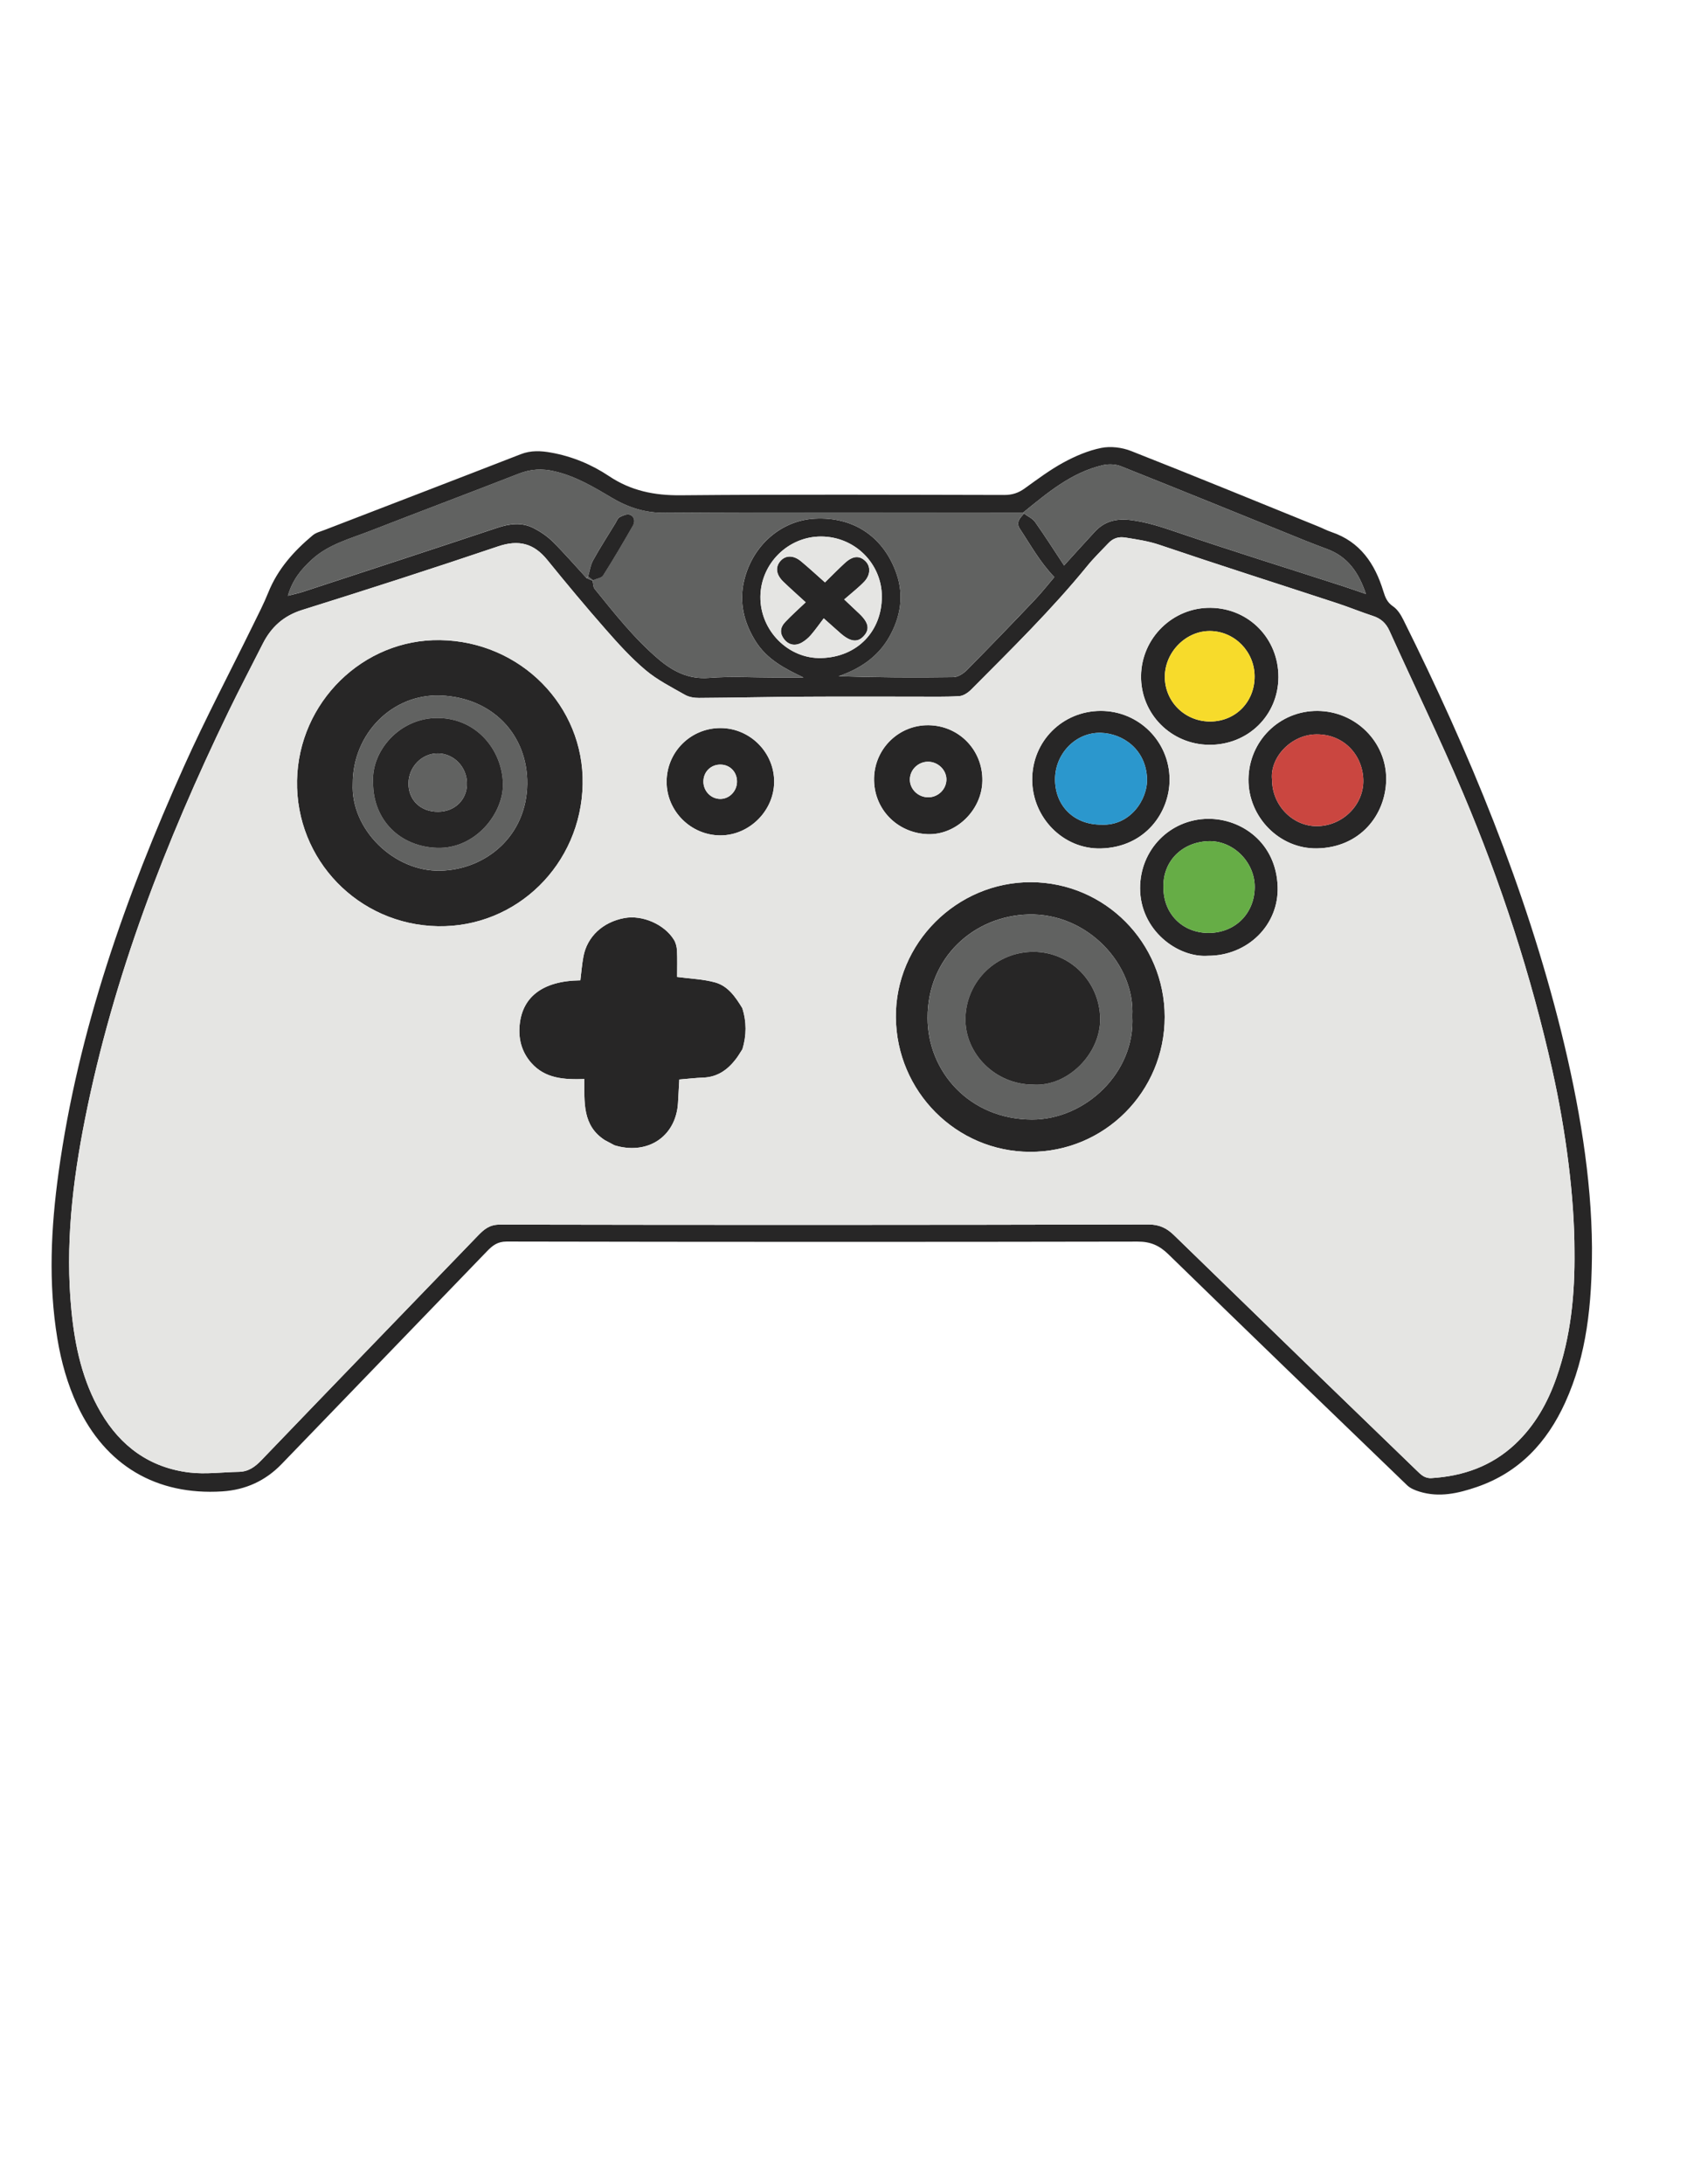 <?xml version="1.0" encoding="utf-8"?>
<!-- Generator: Adobe Illustrator 24.3.0, SVG Export Plug-In . SVG Version: 6.00 Build 0)  -->
<svg version="1.1" id="Layer_1" xmlns="http://www.w3.org/2000/svg" xmlns:xlink="http://www.w3.org/1999/xlink" x="0px" y="0px"
	 viewBox="0 0 612 792" style="enable-background:new 0 0 612 792;" xml:space="preserve">
<style type="text/css">
	.st0{fill:#272626;}
	.st1{fill:#616261;}
	.st2{fill:#2B97CD;}
	.st3{fill:#66AD46;}
	.st4{fill:#CA4640;}
	.st5{fill:#F7DB2B;}
	.st6{fill:#E5E5E3;}
</style>
<path class="st0" d="M577.53,452.39c0,20.52-1.87,38.92-9.73,56.19c-6.57,14.43-16.68,25.34-32.05,30.61
	c-6.77,2.32-13.65,3.89-20.78,1.69c-1.59-0.49-3.33-1.18-4.5-2.31c-28.94-27.86-57.86-55.75-86.64-83.79
	c-3.26-3.18-6.49-4.58-11.11-4.57c-76.29,0.14-152.59,0.13-228.89-0.02c-3.37-0.01-5.19,1.48-7.16,3.52
	c-24.83,25.72-49.65,51.45-74.5,77.16c-5.89,6.1-13.1,9.38-21.58,9.92c-23.9,1.5-42.36-9.44-52.49-31.11
	c-3.62-7.75-5.9-15.9-7.29-24.3c-3.32-20.09-2.33-40.18,0.44-60.23C28.4,373.54,45.59,325,66.8,277.77
	c7.74-17.24,16.6-33.99,24.92-50.97c1.94-3.96,3.98-7.89,5.62-11.98c3.4-8.47,9.25-14.98,16.1-20.71c1.17-0.98,2.84-1.38,4.32-1.95
	c23.74-9.16,47.5-18.26,71.21-27.48c3.66-1.42,7.29-1.22,10.95-0.56c7.59,1.35,14.68,4.29,21.01,8.52c8,5.35,16.47,7.04,26.03,6.95
	c39.12-0.36,78.24-0.18,117.36-0.11c2.81,0.01,5.1-0.71,7.36-2.34c4.6-3.3,9.16-6.73,14.11-9.43c4.29-2.33,8.96-4.34,13.71-5.29
	c3.42-0.69,7.53-0.18,10.82,1.11c22.69,8.92,45.24,18.18,67.84,27.34c1.64,0.66,3.21,1.5,4.88,2.06
	c10.41,3.51,15.75,11.5,18.79,21.42c0.69,2.25,1.39,4.08,3.54,5.53c1.65,1.11,2.87,3.13,3.79,4.99
	c23.84,47.89,44.25,97.12,57.19,149.18C572.86,400.37,577.37,426.99,577.53,452.39z M212.77,209.6c0.74,0.33,1.48,0.65,2.22,0.98
	c0.23,1,0.16,2.24,0.74,2.96c7.23,8.93,14.36,17.99,23.16,25.47c5.21,4.43,10.9,7.38,18.3,6.8c7.91-0.62,15.92-0.14,23.88-0.14
	c3.48,0,6.95,0,10.43,0c-6.89-3.26-13.34-6.62-17.45-13.24c-4.19-6.75-5.96-14.02-4.13-21.81c3.06-13,13.59-21.88,25.57-22.54
	c14.81-0.82,25.33,7.22,29.74,19.95c2.77,8,1.44,15.78-2.66,22.98c-4.06,7.14-10.53,11.5-18.33,14.19
	c14.04,0.46,27.83,0.55,41.61,0.34c1.67-0.02,3.65-1.3,4.91-2.57c8.33-8.42,16.55-16.96,24.72-25.55c2.53-2.66,4.79-5.57,7.01-8.16
	c-5.23-5.43-8.62-11.64-12.5-17.49c-1.57-2.37,0.05-3.95,1.49-5.55c1.36,1.01,3.1,1.75,4.03,3.07c3.63,5.14,7.01,10.46,10.51,15.75
	c3.58-3.93,7.35-8.13,11.18-12.26c3.54-3.82,7.89-4.84,13.04-4.19c5.65,0.71,10.89,2.41,16.26,4.24
	c20.09,6.85,40.37,13.15,60.57,19.68c2.62,0.85,5.21,1.77,8.45,2.88c-2.63-7.88-6.65-13.52-14.02-16.28
	c-2.65-0.99-5.3-1.98-7.92-3.04c-22.3-9.02-44.58-18.11-66.93-27c-1.96-0.78-4.54-0.87-6.62-0.39
	c-11.39,2.66-20.06,10.04-28.85,17.17c-43.33-0.01-86.65-0.17-129.98,0.11c-7.28,0.05-13.41-1.97-19.43-5.56
	c-6.52-3.88-13.04-7.75-20.61-9.5c-4.49-1.04-8.62-0.84-12.93,0.85c-17.94,7-35.97,13.77-53.91,20.76
	c-7.36,2.87-15.18,4.86-21.23,10.43c-3.72,3.42-6.92,7.15-8.66,13.09c2.5-0.65,4.01-0.95,5.46-1.43
	c23.5-7.71,47.02-15.38,70.48-23.21c4.56-1.52,9-2.07,13.32,0.17c2.46,1.28,4.87,2.91,6.83,4.86
	C204.78,200.65,208.71,205.19,212.77,209.6z M571.18,453.6c-0.01-19.22-3.06-43.35-8.06-65.66c-7.71-34.42-18.6-67.83-32.33-100.28
	c-8.4-19.85-17.85-39.25-26.72-58.91c-1.27-2.81-3.13-4.48-6.01-5.41c-4.36-1.42-8.62-3.18-12.98-4.61
	c-21.48-7.05-43.03-13.9-64.43-21.16c-4.09-1.39-8.17-1.96-12.33-2.64c-2.55-0.42-4.52,0.24-6.22,2.03
	c-2.55,2.7-5.24,5.29-7.58,8.16c-13,15.95-27.67,30.31-42.14,44.87c-1.15,1.16-2.87,2.34-4.38,2.43
	c-5.28,0.32-10.58,0.17-15.87,0.18c-13.28,0.01-26.55-0.06-39.83,0.02c-12.91,0.08-25.82,0.37-38.72,0.45
	c-1.71,0.01-3.65-0.3-5.1-1.13c-4.89-2.78-10.03-5.37-14.3-8.97c-5.25-4.42-9.92-9.58-14.46-14.76
	c-7.24-8.24-14.27-16.68-21.18-25.19c-4.86-5.99-10.35-7.43-17.81-4.91c-23.59,7.97-47.3,15.61-71.07,23.05
	c-6.78,2.12-11.27,6.2-14.35,12.3c-4.15,8.21-8.43,16.34-12.44,24.62C60,305.34,41.13,354.02,30.85,405.7
	c-4.57,22.96-7.24,46.11-4.93,69.58c1.27,12.95,4,25.48,10.65,36.87c7.23,12.39,17.85,20.06,32.13,21.79
	c5.89,0.71,11.97-0.13,17.96-0.24c3.44-0.06,5.82-1.77,8.16-4.21c26.12-27.19,52.34-54.27,78.52-81.39
	c2.21-2.28,4.18-4.06,7.99-4.05c78.42,0.16,156.84,0.14,235.26-0.05c3.99-0.01,6.68,1.33,9.28,3.86
	c17.64,17.14,35.28,34.28,52.94,51.4c11.69,11.33,23.42,22.63,35.12,33.95c1.52,1.47,2.89,2.92,5.4,2.76
	c11.5-0.72,21.78-4.32,30.31-12.31c7.14-6.7,11.79-14.95,14.99-24.09C569.88,484.68,571.36,469.26,571.18,453.6z M297.88,194.54
	c-11.99-0.02-21.93,9.84-22.03,21.86c-0.1,12.18,10.06,22.6,22.22,22.21c13.13-0.42,21.82-9.87,21.84-22.26
	C319.93,204.5,310.23,194.58,297.88,194.54z"/>
<path class="st1" d="M371.48,186.22c-1.45,1.59-3.07,3.18-1.5,5.54c3.88,5.85,7.27,12.06,12.5,17.49c-2.21,2.59-4.48,5.5-7.01,8.16
	c-8.17,8.58-16.38,17.13-24.72,25.55c-1.26,1.27-3.24,2.55-4.91,2.57c-13.79,0.21-27.58,0.12-41.61-0.34
	c7.8-2.69,14.27-7.05,18.33-14.19c4.1-7.21,5.42-14.99,2.66-22.98c-4.4-12.72-14.93-20.77-29.74-19.95
	c-11.98,0.66-22.51,9.54-25.57,22.54c-1.83,7.79-0.06,15.06,4.13,21.81c4.1,6.62,10.56,9.98,17.45,13.24c-3.48,0-6.95,0-10.43,0
	c-7.96,0-15.96-0.48-23.88,0.14c-7.4,0.58-13.09-2.36-18.3-6.8c-8.8-7.48-15.93-16.54-23.16-25.47c-0.58-0.72-0.51-1.96-0.74-2.96
	l0.15-0.19c1.24-0.56,3.04-0.77,3.65-1.73c3.76-5.92,7.31-11.98,10.8-18.06c0.87-1.51,0.6-3.4-1.14-4
	c-1.01-0.35-2.55,0.34-3.66,0.92c-0.68,0.35-1.03,1.38-1.48,2.12c-2.74,4.49-5.6,8.92-8.15,13.52c-0.97,1.75-1.22,3.89-1.8,5.85
	c-0.2,0.19-0.4,0.39-0.6,0.58c-4.06-4.42-7.99-8.96-12.23-13.19c-1.95-1.95-4.36-3.58-6.83-4.86c-4.32-2.24-8.76-1.69-13.32-0.17
	c-23.46,7.82-46.98,15.5-70.48,23.21c-1.45,0.47-2.95,0.78-5.46,1.43c1.74-5.94,4.94-9.67,8.66-13.09
	c6.05-5.57,13.87-7.56,21.23-10.43c17.94-6.99,35.97-13.75,53.91-20.76c4.31-1.68,8.44-1.89,12.93-0.85
	c7.56,1.75,14.09,5.62,20.61,9.5c6.02,3.59,12.14,5.6,19.43,5.56c43.32-0.28,86.65-0.12,129.98-0.11L371.48,186.22z"/>
<path class="st1" d="M371.18,185.84c8.79-7.12,17.45-14.51,28.85-17.17c2.08-0.49,4.65-0.4,6.62,0.39
	c22.35,8.9,44.63,17.98,66.93,27c2.62,1.06,5.27,2.05,7.92,3.04c7.37,2.76,11.39,8.39,14.02,16.28c-3.24-1.11-5.83-2.04-8.45-2.88
	c-20.2-6.52-40.48-12.83-60.57-19.68c-5.37-1.83-10.61-3.53-16.26-4.24c-5.15-0.65-9.49,0.37-13.04,4.19
	c-3.84,4.13-7.6,8.33-11.18,12.26c-3.5-5.29-6.88-10.61-10.51-15.75c-0.93-1.32-2.66-2.06-4.03-3.07
	C371.48,186.22,371.18,185.84,371.18,185.84z"/>
<path class="st1" d="M215,210.58c-0.74-0.33-1.48-0.65-2.22-0.98c0.2-0.19,0.39-0.39,0.59-0.58c0.59,0.46,1.19,0.91,1.79,1.36
	L215,210.58z"/>
<path class="st0" d="M211.38,284.37c-0.57,29.07-23.96,52-52.52,51.48c-28.85-0.52-51.64-24.09-51.1-52.84
	c0.54-28.38,23.95-51.34,51.91-50.91C188.82,232.56,211.94,255.94,211.38,284.37z M127.97,284.15
	c-0.79,16.59,14.95,31.96,31.78,31.57c16.49-0.38,31.28-12.53,31.52-31.41c0.22-17.78-12.53-31.37-31.38-32.11
	C142.19,251.49,127.93,266.2,127.97,284.15z"/>
<path class="st0" d="M219.37,413.4c-8.15-5.26-7.37-13.73-7.38-22.13c-7.38,0.24-14.27-0.15-19.31-5.91
	c-3.17-3.63-4.51-7.95-4.24-12.75c0.61-10.96,8.26-16.97,22.09-17.13c0.36-2.85,0.58-5.79,1.12-8.66
	c1.37-7.24,7.06-12.49,14.87-13.93c6.48-1.19,14.47,2.23,17.95,7.86c0.69,1.12,1.05,2.58,1.12,3.91c0.16,3.15,0.05,6.32,0.05,9.59
	c4.99,0.67,9.59,0.79,13.88,2.01c4.61,1.31,7.34,5.31,9.76,9.29c1.6,4.95,1.55,9.91,0.06,14.87c-0.76,1.17-1.46,2.4-2.31,3.51
	c-3,3.94-6.71,6.62-11.9,6.81c-2.77,0.1-5.53,0.43-8.7,0.69c-0.16,3.01-0.3,5.78-0.47,8.54c-0.71,11.38-9.75,18.19-21.02,15.84
	c-0.68-0.14-1.36-0.35-2.03-0.53C221.72,414.66,220.55,414.03,219.37,413.4z"/>
<path class="st0" d="M422.52,368.7c0.03,27.14-21.87,49.07-48.9,48.96c-26.72-0.1-48.42-21.9-48.62-48.84
	c-0.2-26.78,22.09-49.04,49.03-48.94C400.83,319.98,422.49,341.79,422.52,368.7z M410.76,368.46c1.07-18.68-16.19-37.41-37.6-36.87
	c-19.82,0.5-36.7,15.55-36.66,37.5c0.03,19.65,15.36,36.8,37.85,36.86C393.67,406.01,411.9,388.97,410.76,368.46z"/>
<path class="st0" d="M374.45,282.7c-0.02-13.9,10.94-24.88,24.84-24.92c13.79-0.03,24.96,11.07,25,24.86
	c0.03,11.86-8.74,24.59-24.92,25.01C385.7,308,374.47,296.45,374.45,282.7z M399.54,299.02c10.34,0.55,16.88-9.01,16.57-16.78
	c-0.43-10.54-8.76-16.26-16.7-16.51c-9.15-0.28-16.68,7.57-16.67,16.88C382.75,292.3,389.7,299.09,399.54,299.02z"/>
<path class="st0" d="M438.25,346.57c-11.04,0.78-24.64-9.26-24.66-24.48c-0.02-13.95,10.81-25.04,24.62-25.18
	c12.12-0.12,24.76,8.6,25.29,24.62C463.96,335.53,452.48,346.58,438.25,346.57z M422.07,321.88c0,9.47,6.89,16.39,16.33,16.41
	c9.67,0.01,16.76-7.05,16.78-16.69c0.01-9.08-7.94-17.03-17.08-16.58C428.58,305.49,421.73,312.48,422.07,321.88z"/>
<path class="st0" d="M452.92,282.6c0.13-13.88,11.24-24.9,25.03-24.81c13.83,0.09,25.11,11.26,24.92,24.97
	c-0.18,12.62-9.35,24.58-25.07,24.87C464.08,307.88,452.79,296.17,452.92,282.6z M461.48,282.92c0.04,9.11,7.48,16.71,16.29,16.65
	c9.3-0.06,17.07-7.75,16.8-16.83c-0.26-9.03-7.09-16.56-17.03-16.46C468.32,266.36,460.5,274.74,461.48,282.92z"/>
<path class="st0" d="M438.67,270.07c-13.88-0.11-24.91-11.28-24.72-25.03c0.19-13.73,11.54-24.82,25.24-24.65
	c13.88,0.17,24.65,11.18,24.59,25.16C463.72,259.42,452.7,270.18,438.67,270.07z M455.14,245.25c-0.03-8.94-7.17-16.27-16.02-16.44
	c-8.81-0.17-16.54,7.58-16.56,16.59c-0.01,9.13,7.44,16.37,16.7,16.22C448.35,261.48,455.17,254.44,455.14,245.25z"/>
<path class="st0" d="M261.43,263.99c10.76,0.05,19.56,8.96,19.41,19.68c-0.14,10.39-9.02,19.2-19.4,19.24
	c-10.76,0.04-19.64-8.78-19.61-19.48C241.86,272.62,250.6,263.95,261.43,263.99z M255.18,283.2c-0.11,3.56,2.69,6.51,6.17,6.5
	c3.21-0.02,5.91-2.75,6.01-6.08c0.11-3.44-2.26-6.14-5.59-6.36C258.17,277.02,255.29,279.61,255.18,283.2z"/>
<path class="st0" d="M317.09,282.13c0.24-10.8,9.12-19.36,19.89-19.16c11.04,0.2,19.61,9.13,19.4,20.22
	c-0.2,10.63-9.57,19.7-19.91,19.28C325.28,302.03,316.84,293.17,317.09,282.13z M336.77,289.11c3.5-0.02,6.42-2.8,6.56-6.25
	c0.14-3.56-3.01-6.68-6.71-6.65c-3.51,0.03-6.43,2.83-6.54,6.27C329.95,286.09,333.03,289.13,336.77,289.11z"/>
<path class="st0" d="M215.15,210.39c-0.6-0.45-1.19-0.91-1.79-1.36c0.58-1.97,0.84-4.11,1.8-5.85c2.55-4.6,5.41-9.03,8.15-13.52
	c0.46-0.75,0.8-1.77,1.48-2.12c1.11-0.58,2.65-1.28,3.66-0.92c1.74,0.61,2.01,2.49,1.14,4c-3.49,6.08-7.04,12.14-10.8,18.06
	C218.19,209.62,216.39,209.83,215.15,210.39z"/>
<path class="st0" d="M298.83,224.22c-1.62,2.13-3.04,4.16-4.65,6.03c-0.9,1.05-2.02,2-3.22,2.7c-2.5,1.46-4.94,0.92-6.56-1.24
	c-1.53-2.04-1.48-4.12,0.51-6.21c2.27-2.4,4.75-4.6,7.37-7.1c-2.97-2.73-5.61-5.05-8.13-7.49c-2.61-2.53-2.94-5.25-1.07-7.43
	c1.87-2.18,4.73-2.24,7.5,0.05c2.84,2.35,5.54,4.87,8.7,7.66c2.5-2.45,4.8-4.81,7.22-7.03c2.87-2.63,5.26-2.8,7.43-0.71
	c1.97,1.9,1.93,5.04-0.46,7.53c-2.07,2.15-4.46,3.98-7.21,6.39c2.27,2.14,3.89,3.66,5.5,5.19c3.39,3.23,3.85,5.66,1.54,8.14
	c-2.19,2.36-4.78,2.06-8.31-1C303.26,228.19,301.58,226.66,298.83,224.22z"/>
<path class="st1" d="M127.97,284.15c-0.04-17.94,14.22-32.66,31.92-31.96c18.85,0.75,31.61,14.33,31.38,32.11
	c-0.24,18.88-15.03,31.03-31.52,31.41C142.92,316.1,127.18,300.73,127.97,284.15z M135.35,283.74c-0.02,13.61,9.79,23.28,23.23,23.7
	c14.01,0.44,24.14-12.66,23.87-23.3c-0.3-11.95-9.3-23.59-23.46-23.79C144.94,260.16,134.61,272.39,135.35,283.74z"/>
<path class="st1" d="M410.76,368.46c1.14,20.52-17.09,37.55-36.4,37.5c-22.49-0.06-37.82-17.21-37.85-36.86
	c-0.04-21.95,16.84-37,36.66-37.5C394.57,331.04,411.83,349.78,410.76,368.46z M374.68,393.27c12.66,0.93,24.71-11.32,24.44-24.07
	c-0.28-13.21-10.82-23.96-24.02-24.06c-13.49-0.1-24.49,10.49-24.84,23.93C349.91,382.11,361.16,393.26,374.68,393.27z"/>
<path class="st2" d="M399.54,299.02c-9.84,0.07-16.79-6.72-16.8-16.41c-0.01-9.31,7.52-17.16,16.67-16.88
	c7.93,0.25,16.27,5.97,16.7,16.51C416.43,290.01,409.88,299.56,399.54,299.02z"/>
<path class="st3" d="M422.07,321.88c-0.34-9.4,6.51-16.4,16.03-16.86c9.14-0.45,17.09,7.5,17.08,16.58
	c-0.02,9.64-7.11,16.71-16.78,16.69C428.96,338.27,422.07,331.35,422.07,321.88z"/>
<path class="st4" d="M461.48,282.92c-0.98-8.18,6.84-16.56,16.06-16.65c9.94-0.1,16.77,7.43,17.03,16.46
	c0.26,9.08-7.5,16.77-16.8,16.83C468.96,299.63,461.52,292.03,461.48,282.92z"/>
<path class="st5" d="M455.14,245.25c0.03,9.19-6.79,16.23-15.87,16.37c-9.26,0.15-16.72-7.1-16.7-16.22
	c0.01-9.01,7.75-16.76,16.56-16.59C447.97,228.98,455.11,236.31,455.14,245.25z"/>
<path class="st6" d="M255.18,283.2c0.11-3.59,2.99-6.18,6.59-5.94c3.33,0.22,5.7,2.92,5.59,6.36c-0.1,3.34-2.81,6.07-6.01,6.08
	C257.87,289.72,255.07,286.76,255.18,283.2z"/>
<g>
	<path class="st6" d="M571.18,453.6c-0.01-19.22-3.06-43.35-8.06-65.66c-7.71-34.42-18.6-67.83-32.33-100.28
		c-8.4-19.85-17.85-39.25-26.72-58.91c-1.27-2.81-3.13-4.48-6.01-5.41c-4.36-1.42-8.62-3.18-12.98-4.61
		c-21.48-7.05-43.03-13.9-64.43-21.16c-4.09-1.39-8.17-1.96-12.34-2.64c-2.55-0.42-4.52,0.24-6.22,2.03
		c-2.55,2.7-5.24,5.29-7.58,8.16c-13,15.95-27.67,30.31-42.14,44.87c-1.15,1.16-2.87,2.34-4.38,2.43
		c-5.28,0.32-10.58,0.17-15.87,0.18c-13.28,0.01-26.55-0.06-39.83,0.02c-12.91,0.08-25.82,0.37-38.72,0.45
		c-1.71,0.01-3.65-0.3-5.1-1.13c-4.89-2.78-10.03-5.37-14.3-8.97c-5.25-4.42-9.92-9.58-14.46-14.76
		c-7.24-8.24-14.27-16.68-21.18-25.19c-4.86-5.99-10.35-7.43-17.81-4.91c-23.59,7.97-47.3,15.61-71.07,23.05
		c-6.78,2.12-11.27,6.2-14.35,12.3c-4.15,8.21-8.43,16.34-12.44,24.62C60,305.34,41.13,354.02,30.85,405.7
		c-4.57,22.96-7.24,46.11-4.93,69.58c1.27,12.95,4,25.48,10.65,36.87c7.23,12.39,17.85,20.06,32.13,21.79
		c5.89,0.71,11.97-0.13,17.96-0.24c3.44-0.06,5.82-1.77,8.16-4.21c26.12-27.19,52.34-54.27,78.52-81.39
		c2.21-2.28,4.18-4.06,7.99-4.05c78.42,0.16,156.84,0.14,235.26-0.05c3.99-0.01,6.68,1.33,9.28,3.86
		c17.64,17.14,35.28,34.28,52.94,51.4c11.69,11.33,23.42,22.63,35.12,33.95c1.52,1.47,2.89,2.92,5.4,2.76
		c11.5-0.72,21.78-4.32,30.31-12.31c7.14-6.7,11.79-14.95,14.99-24.09C569.88,484.68,571.36,469.26,571.18,453.6z M158.86,335.86
		c-28.85-0.52-51.64-24.09-51.1-52.84c0.54-28.38,23.95-51.34,51.91-50.91c29.14,0.45,52.26,23.83,51.7,52.26
		C210.81,313.44,187.42,336.37,158.86,335.86z M269.34,380.42c-0.77,1.17-1.46,2.4-2.31,3.51c-3,3.94-6.71,6.62-11.9,6.81
		c-2.77,0.1-5.53,0.43-8.7,0.69c-0.16,3.01-0.3,5.78-0.47,8.54c-0.71,11.38-9.75,18.19-21.02,15.84c-0.68-0.14-1.36-0.35-2.03-0.53
		h0c-1.18-0.63-2.35-1.26-3.53-1.89c-8.15-5.26-7.37-13.73-7.38-22.13c-7.38,0.24-14.27-0.15-19.31-5.91
		c-3.17-3.63-4.51-7.95-4.24-12.75c0.61-10.96,8.26-16.97,22.09-17.13c0.36-2.85,0.58-5.79,1.12-8.66
		c1.37-7.24,7.06-12.49,14.87-13.93c6.48-1.19,14.47,2.23,17.95,7.86c0.69,1.12,1.05,2.58,1.12,3.91c0.16,3.15,0.05,6.32,0.05,9.59
		c4.99,0.67,9.59,0.79,13.88,2.01c4.61,1.31,7.34,5.31,9.76,9.29v0C270.87,370.5,270.83,375.46,269.34,380.42L269.34,380.42z
		 M261.44,302.92c-10.76,0.04-19.64-8.78-19.61-19.48c0.03-10.82,8.77-19.48,19.6-19.44c10.76,0.05,19.56,8.96,19.41,19.68
		C280.71,294.06,271.83,302.87,261.44,302.92z M439.18,220.4c13.88,0.17,24.65,11.18,24.59,25.16
		c-0.05,13.86-11.08,24.63-25.11,24.52c-13.88-0.11-24.91-11.28-24.72-25.03C414.13,231.31,425.48,220.23,439.18,220.4z
		 M399.29,257.78c13.79-0.03,24.96,11.07,25,24.86c0.03,11.86-8.74,24.59-24.92,25.01c-13.66,0.35-24.9-11.2-24.91-24.95
		C374.43,268.81,385.39,257.82,399.29,257.78z M317.09,282.13c0.24-10.8,9.12-19.36,19.89-19.16c11.04,0.2,19.61,9.13,19.4,20.22
		c-0.2,10.63-9.57,19.7-19.91,19.28C325.28,302.03,316.84,293.17,317.09,282.13z M373.62,417.67c-26.72-0.1-48.42-21.9-48.62-48.84
		c-0.2-26.78,22.09-49.04,49.03-48.94c26.8,0.1,48.47,21.9,48.49,48.82C422.54,395.84,400.64,417.77,373.62,417.67z M438.25,346.57
		c-11.04,0.78-24.64-9.26-24.66-24.48c-0.02-13.95,10.81-25.04,24.62-25.18c12.12-0.12,24.76,8.6,25.29,24.62
		C463.96,335.53,452.48,346.58,438.25,346.57z M477.8,307.62c-13.72,0.26-25-11.45-24.88-25.03c0.13-13.88,11.24-24.9,25.03-24.81
		c13.83,0.09,25.11,11.26,24.92,24.97C502.69,295.37,493.52,307.33,477.8,307.62z"/>
	<path class="st6" d="M298.07,238.61c13.13-0.42,21.82-9.87,21.84-22.26c0.02-11.85-9.68-21.77-22.03-21.81
		c-11.99-0.02-21.93,9.84-22.03,21.86C275.75,228.58,285.91,239,298.07,238.61z M283.08,203.46c1.87-2.18,4.73-2.24,7.5,0.05
		c2.84,2.35,5.54,4.87,8.7,7.66c2.5-2.45,4.8-4.81,7.22-7.03c2.87-2.63,5.26-2.8,7.43-0.71c1.97,1.9,1.93,5.04-0.46,7.53
		c-2.07,2.15-4.46,3.98-7.21,6.39c2.27,2.14,3.89,3.66,5.5,5.19c3.39,3.23,3.85,5.66,1.54,8.14c-2.19,2.36-4.78,2.06-8.31-1
		c-1.72-1.49-3.41-3.02-6.16-5.47c-1.62,2.13-3.04,4.16-4.65,6.03c-0.9,1.05-2.02,2-3.22,2.7c-2.5,1.46-4.94,0.92-6.56-1.24
		c-1.53-2.04-1.48-4.12,0.51-6.21c2.27-2.4,4.75-4.6,7.37-7.1c-2.97-2.73-5.61-5.05-8.13-7.49
		C281.53,208.36,281.2,205.64,283.08,203.46z"/>
	<path class="st6" d="M343.33,282.85c0.14-3.56-3.01-6.68-6.71-6.65c-3.51,0.03-6.43,2.83-6.54,6.27c-0.12,3.61,2.96,6.66,6.7,6.63
		C340.28,289.08,343.19,286.3,343.33,282.85z"/>
</g>
<path class="st0" d="M135.35,283.74c-0.73-11.35,9.6-23.58,23.64-23.39c14.16,0.2,23.17,11.84,23.46,23.79
	c0.26,10.64-9.86,23.74-23.87,23.3C145.14,307.02,135.32,297.36,135.35,283.74z M158.96,294.35c6.03-0.04,10.44-4.34,10.45-10.17
	c0.01-6-4.69-10.93-10.51-11c-5.78-0.08-10.63,4.81-10.71,10.8C148.12,290.11,152.56,294.4,158.96,294.35z"/>
<path class="st0" d="M374.68,393.27c-13.52-0.02-24.77-11.16-24.43-24.2c0.35-13.44,11.35-24.03,24.84-23.93
	c13.2,0.1,23.75,10.85,24.02,24.06C399.39,381.95,387.34,394.21,374.68,393.27z"/>
<path class="st1" d="M158.96,294.35c-6.4,0.05-10.84-4.24-10.76-10.38c0.08-5.99,4.92-10.87,10.71-10.8
	c5.81,0.08,10.52,5.01,10.51,11C169.4,290.01,164.99,294.31,158.96,294.35z"/>
</svg>

